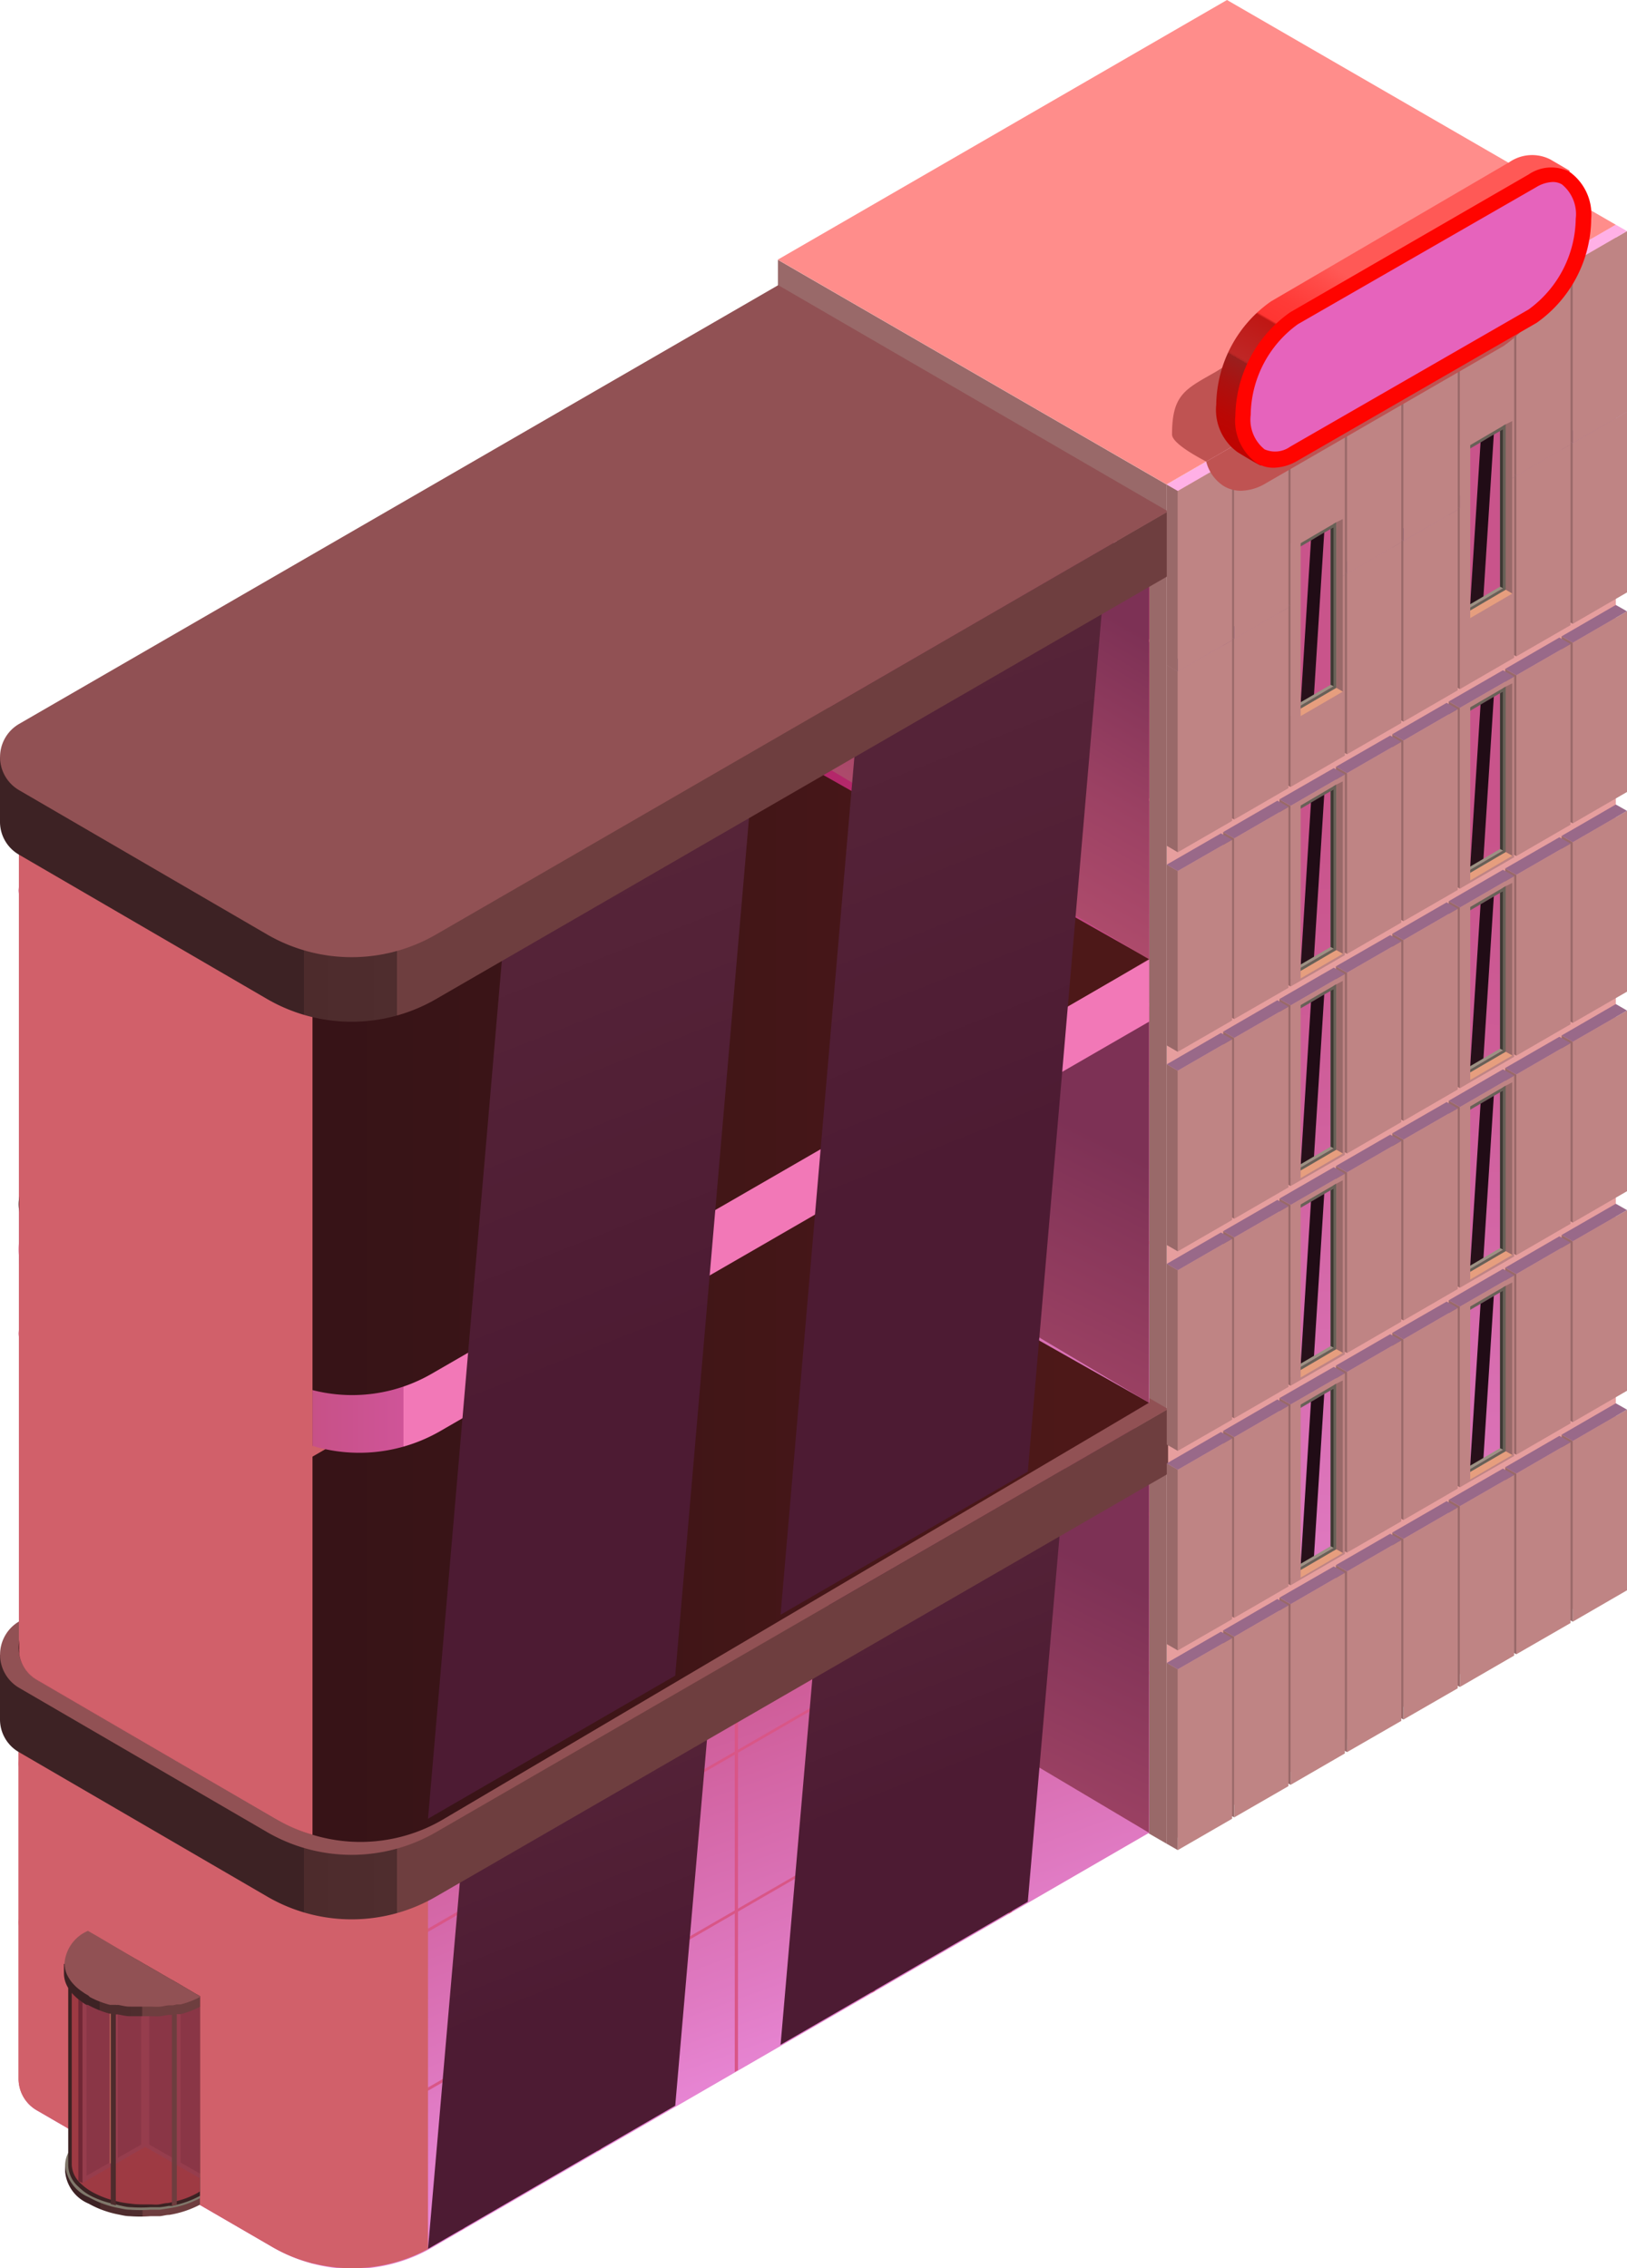 <svg xmlns="http://www.w3.org/2000/svg" xmlns:xlink="http://www.w3.org/1999/xlink" viewBox="0 0 110.43 153.91"><defs><style>.cls-1{isolation:isolate;}.cls-2{fill:#e69e9e;}.cls-3{fill:#996969;}.cls-4{fill:#ff8d8b;}.cls-5{fill:url(#Безымянный_градиент_22);}.cls-6{fill:#d95687;}.cls-6,.cls-62,.cls-7{mix-blend-mode:multiply;}.cls-7{fill:#d1606a;}.cls-10,.cls-16,.cls-17,.cls-18,.cls-19,.cls-21,.cls-22,.cls-40,.cls-45,.cls-47,.cls-49,.cls-51,.cls-53,.cls-55,.cls-57,.cls-59,.cls-61,.cls-8,.cls-9{mix-blend-mode:screen;}.cls-8{fill:url(#Безымянный_градиент_19);}.cls-9{fill:url(#Безымянный_градиент_12);}.cls-10{fill:url(#Безымянный_градиент_12-2);}.cls-11{fill:url(#Безымянный_градиент_11);}.cls-12{fill:#915154;}.cls-13{fill:url(#Безымянный_градиент_22-2);}.cls-14{fill:#f5a1c1;}.cls-15{fill:url(#Безымянный_градиент_22-3);}.cls-16{fill:url(#Безымянный_градиент_20);}.cls-17{fill:url(#Безымянный_градиент_19-2);}.cls-18{fill:url(#Безымянный_градиент_20-2);}.cls-19{fill:url(#Безымянный_градиент_19-3);}.cls-20{fill:url(#Безымянный_градиент_18);}.cls-21{fill:url(#Безымянный_градиент_12-3);}.cls-22{fill:url(#Безымянный_градиент_12-4);}.cls-23{fill:url(#Безымянный_градиент_11-2);}.cls-24{fill:url(#Безымянный_градиент_10);}.cls-25{fill:#80786b;}.cls-26{fill:#3c2223;}.cls-27{fill:#9e3a43;}.cls-28{fill:#702735;}.cls-29{fill:#963d4d;}.cls-30{fill:#8a3646;}.cls-31{fill:#bb6558;}.cls-32{fill:#4d2b2c;}.cls-33{fill:#6d3d3e;}.cls-34{fill:url(#Безымянный_градиент_10-2);}.cls-35{fill:#bf8484;}.cls-36{fill:#996989;}.cls-37{fill:#ffb0e6;}.cls-38{fill:#686157;}.cls-39{fill:url(#Безымянный_градиент_8);}.cls-40{fill:url(#Безымянный_градиент_6);}.cls-41{fill:#9c9283;}.cls-42{fill:#3d3933;}.cls-43{fill:#e69e7e;}.cls-44{fill:url(#Безымянный_градиент_8-2);}.cls-45{fill:url(#Безымянный_градиент_6-2);}.cls-46{fill:url(#Безымянный_градиент_8-3);}.cls-47{fill:url(#Безымянный_градиент_6-3);}.cls-48{fill:url(#Безымянный_градиент_8-4);}.cls-49{fill:url(#Безымянный_градиент_6-4);}.cls-50{fill:url(#Безымянный_градиент_8-5);}.cls-51{fill:url(#Безымянный_градиент_6-5);}.cls-52{fill:url(#Безымянный_градиент_8-6);}.cls-53{fill:url(#Безымянный_градиент_6-6);}.cls-54{fill:url(#Безымянный_градиент_8-7);}.cls-55{fill:url(#Безымянный_градиент_6-7);}.cls-56{fill:url(#Безымянный_градиент_8-8);}.cls-57{fill:url(#Безымянный_градиент_6-8);}.cls-58{fill:url(#Безымянный_градиент_8-9);}.cls-59{fill:url(#Безымянный_градиент_6-9);}.cls-60{fill:url(#Безымянный_градиент_8-10);}.cls-61{fill:url(#Безымянный_градиент_6-10);}.cls-62{fill:#bf5352;}.cls-63{fill:#e663bc;}.cls-64{fill:url(#Безымянный_градиент_2);}.cls-65{fill:#ff0400;}</style><linearGradient id="Безымянный_градиент_22" x1="48.25" y1="143.04" x2="29.67" y2="91.98" gradientUnits="userSpaceOnUse"><stop offset="0" stop-color="#e887d6"/><stop offset="0.14" stop-color="#df79c1"/><stop offset="0.45" stop-color="#cf5e9a"/><stop offset="0.61" stop-color="#c9548b"/><stop offset="1" stop-color="#b4276a"/></linearGradient><linearGradient id="Безымянный_градиент_19" x1="53.85" y1="142" x2="73.36" y2="102.3" gradientUnits="userSpaceOnUse"><stop offset="0" stop-color="#bf5473"/><stop offset="0.22" stop-color="#b54f6f"/><stop offset="0.59" stop-color="#9b4163"/><stop offset="0.93" stop-color="#7d3155"/></linearGradient><linearGradient id="Безымянный_градиент_12" x1="33.11" y1="117.9" x2="40.39" y2="136.4" gradientUnits="userSpaceOnUse"><stop offset="0" stop-color="#572539"/><stop offset="0.92" stop-color="#4d1b33"/><stop offset="0.93" stop-color="#4d1b33"/></linearGradient><linearGradient id="Безымянный_градиент_12-2" x1="57.04" y1="104.06" x2="64.32" y2="122.55" xlink:href="#Безымянный_градиент_12"/><linearGradient id="Безымянный_градиент_11" y1="112.92" x2="79.28" y2="112.92" gradientUnits="userSpaceOnUse"><stop offset="0.26" stop-color="#3d2224"/><stop offset="0.26" stop-color="#4d2b2c"/><stop offset="0.34" stop-color="#4f2d2e"/><stop offset="0.34" stop-color="#6e3e3f"/></linearGradient><linearGradient id="Безымянный_градиент_22-2" x1="48.25" y1="113.86" x2="29.67" y2="62.79" xlink:href="#Безымянный_градиент_22"/><linearGradient id="Безымянный_градиент_22-3" x1="57.91" y1="110.34" x2="39.33" y2="59.28" xlink:href="#Безымянный_градиент_22"/><linearGradient id="Безымянный_градиент_20" x1="1.27" y1="102.87" x2="77.98" y2="102.87" gradientUnits="userSpaceOnUse"><stop offset="0" stop-color="#301216"/><stop offset="0.41" stop-color="#3a1417"/><stop offset="0.93" stop-color="#4d1818"/></linearGradient><linearGradient id="Безымянный_градиент_19-2" x1="53.85" y1="112.81" x2="73.36" y2="73.11" xlink:href="#Безымянный_градиент_19"/><linearGradient id="Безымянный_градиент_20-2" x1="1.27" y1="72.78" x2="77.98" y2="72.78" xlink:href="#Безымянный_градиент_20"/><linearGradient id="Безымянный_градиент_19-3" x1="55.1" y1="64.09" x2="70.96" y2="36.63" xlink:href="#Безымянный_градиент_19"/><linearGradient id="Безымянный_градиент_18" x1="1.3" y1="81.84" x2="77.98" y2="81.84" gradientUnits="userSpaceOnUse"><stop offset="0.26" stop-color="#b54878"/><stop offset="0.26" stop-color="#c75187"/><stop offset="0.34" stop-color="#cf5498"/><stop offset="0.34" stop-color="#f278b7"/></linearGradient><linearGradient id="Безымянный_градиент_12-3" x1="29.28" y1="60.17" x2="43.18" y2="95.46" xlink:href="#Безымянный_градиент_12"/><linearGradient id="Безымянный_градиент_12-4" x1="53.21" y1="46.32" x2="67.11" y2="81.62" xlink:href="#Безымянный_градиент_12"/><linearGradient id="Безымянный_градиент_11-2" y1="52.02" x2="79.28" y2="52.02" xlink:href="#Безымянный_градиент_11"/><linearGradient id="Безымянный_градиент_10" x1="4.4" y1="147.38" x2="13.57" y2="147.38" gradientUnits="userSpaceOnUse"><stop offset="0.26" stop-color="#3d2224"/><stop offset="0.26" stop-color="#4d2b2c"/><stop offset="0.57" stop-color="#4f2d2e"/><stop offset="0.58" stop-color="#6e3e3f"/></linearGradient><linearGradient id="Безымянный_градиент_10-2" x1="4.34" y1="134.2" x2="13.57" y2="134.2" xlink:href="#Безымянный_градиент_10"/><linearGradient id="Безымянный_градиент_8" x1="-67.07" y1="122.85" x2="-63.45" y2="51.08" gradientTransform="translate(155.21)" gradientUnits="userSpaceOnUse"><stop offset="0" stop-color="#e887d6"/><stop offset="0.22" stop-color="#df79c1"/><stop offset="0.69" stop-color="#cf5e9a"/><stop offset="0.93" stop-color="#c9548b"/></linearGradient><linearGradient id="Безымянный_градиент_6" x1="-66.64" y1="109.35" x2="-66.08" y2="99.42" gradientTransform="translate(155.21)" gradientUnits="userSpaceOnUse"><stop offset="0" stop-color="#2b131d"/><stop offset="0.92" stop-color="#210c16"/><stop offset="0.93" stop-color="#210c16"/></linearGradient><linearGradient id="Безымянный_градиент_8-2" x1="-67.76" y1="122.81" x2="-64.14" y2="51.04" xlink:href="#Безымянный_градиент_8"/><linearGradient id="Безымянный_градиент_6-2" x1="-66.64" y1="95.77" x2="-66.08" y2="85.84" xlink:href="#Безымянный_градиент_6"/><linearGradient id="Безымянный_градиент_8-3" x1="-68.44" y1="122.78" x2="-64.82" y2="51.01" xlink:href="#Безымянный_градиент_8"/><linearGradient id="Безымянный_градиент_6-3" x1="-66.64" y1="82.24" x2="-66.08" y2="72.31" xlink:href="#Безымянный_градиент_6"/><linearGradient id="Безымянный_градиент_8-4" x1="-69.12" y1="122.74" x2="-65.5" y2="50.97" xlink:href="#Безымянный_градиент_8"/><linearGradient id="Безымянный_градиент_6-4" x1="-66.64" y1="68.69" x2="-66.08" y2="58.76" xlink:href="#Безымянный_градиент_6"/><linearGradient id="Безымянный_градиент_8-5" x1="-70.02" y1="122.7" x2="-66.4" y2="50.93" xlink:href="#Безымянный_градиент_8"/><linearGradient id="Безымянный_градиент_6-5" x1="-66.64" y1="50.9" x2="-66.08" y2="40.97" xlink:href="#Безымянный_градиент_6"/><linearGradient id="Безымянный_градиент_8-6" x1="-55.93" y1="123.41" x2="-52.31" y2="51.64" xlink:href="#Безымянный_градиент_8"/><linearGradient id="Безымянный_градиент_6-6" x1="-55.14" y1="102.7" x2="-54.58" y2="92.77" xlink:href="#Безымянный_градиент_6"/><linearGradient id="Безымянный_градиент_8-7" x1="-56.62" y1="123.37" x2="-53" y2="51.61" xlink:href="#Безымянный_градиент_8"/><linearGradient id="Безымянный_градиент_6-7" x1="-55.14" y1="89.12" x2="-54.58" y2="79.19" xlink:href="#Безымянный_градиент_6"/><linearGradient id="Безымянный_градиент_8-8" x1="-57.3" y1="123.34" x2="-53.68" y2="51.57" xlink:href="#Безымянный_градиент_8"/><linearGradient id="Безымянный_градиент_6-8" x1="-55.14" y1="75.59" x2="-54.58" y2="65.66" xlink:href="#Безымянный_градиент_6"/><linearGradient id="Безымянный_градиент_8-9" x1="-57.98" y1="123.3" x2="-54.36" y2="51.54" xlink:href="#Безымянный_градиент_8"/><linearGradient id="Безымянный_градиент_6-9" x1="-55.14" y1="62.04" x2="-54.58" y2="52.11" xlink:href="#Безымянный_градиент_6"/><linearGradient id="Безымянный_градиент_8-10" x1="-58.88" y1="123.26" x2="-55.26" y2="51.49" xlink:href="#Безымянный_градиент_8"/><linearGradient id="Безымянный_градиент_6-10" x1="-55.14" y1="44.25" x2="-54.58" y2="34.32" xlink:href="#Безымянный_градиент_6"/><linearGradient id="Безымянный_градиент_2" x1="87.45" y1="32.66" x2="94.51" y2="20.43" gradientUnits="userSpaceOnUse"><stop offset="0" stop-color="#bf0300"/><stop offset="0.12" stop-color="#ba0704"/><stop offset="0.26" stop-color="#ac110f"/><stop offset="0.39" stop-color="#991f1e"/><stop offset="0.39" stop-color="#af2423"/><stop offset="0.4" stop-color="#bf2726"/><stop offset="0.62" stop-color="#bf1714"/><stop offset="0.63" stop-color="#fa3330"/><stop offset="0.63" stop-color="#ff3532"/><stop offset="0.75" stop-color="#ff3b38"/><stop offset="0.91" stop-color="#ff4c49"/><stop offset="1" stop-color="#ff5956"/></linearGradient></defs><g class="cls-1"><g id="Слой_2" data-name="Слой 2"><g id="Layer_1" data-name="Layer 1"><polygon class="cls-2" points="79.19 125.11 109.67 107.48 109.67 15.25 79.19 32.88 79.19 125.11"/><polygon class="cls-3" points="79.19 125.11 52.8 109.86 52.8 17.63 79.19 32.88 79.19 125.11"/><polygon class="cls-4" points="79.18 32.87 52.79 17.62 83.28 0 109.67 15.25 79.18 32.87"/><path class="cls-5" d="M54.58,110.79l-1.66-1L1.29,114v27.09a2.42,2.42,0,0,0,1.24,2.13l16,9.28a10.79,10.79,0,0,0,10.82,0L78,124.36V97.28Z"/><path class="cls-6" d="M29.31,130.72a10.83,10.83,0,0,1-10.82,0l-16-9.29a2.41,2.41,0,0,1-1.23-2,2.43,2.43,0,0,0,1.23,2.23l16,9.28a10.79,10.79,0,0,0,10.82,0L78,102.81v-.19Z"/><path class="cls-6" d="M29.31,141.5a10.83,10.83,0,0,1-10.82,0l-16-9.29a2.41,2.41,0,0,1-1.23-2,2.43,2.43,0,0,0,1.23,2.23l16,9.28a10.79,10.79,0,0,0,10.82,0L78,113.59v-.19Z"/><polygon class="cls-6" points="40.8 116.14 40.8 145.83 40.57 145.96 40.57 116.14 40.8 116.14"/><polygon class="cls-6" points="31.5 121.61 31.5 151.2 31.28 151.33 31.28 121.61 31.5 121.61"/><polygon class="cls-6" points="68.69 99.72 68.69 129.73 68.46 129.86 68.46 99.72 68.69 99.72"/><polygon class="cls-6" points="59.39 105.19 59.39 135.1 59.17 135.22 59.17 105.19 59.39 105.19"/><polygon class="cls-6" points="50.09 110.67 50.09 140.47 49.87 140.59 49.87 110.67 50.09 110.67"/><path class="cls-6" d="M2.72,113.85V143.3l-.2-.12a0,0,0,0,1,0,0V113.87Z"/><polygon class="cls-6" points="12.02 113.1 12.02 148.7 11.8 148.57 11.8 113.12 12.02 113.1"/><path class="cls-6" d="M21.32,118.47V153.6a1.8,1.8,0,0,1-.22-.06V118.47Z"/><path class="cls-7" d="M29.05,118.13v34.48a10.82,10.82,0,0,1-10.56-.15l-16-9.28a2.45,2.45,0,0,1-1.23-2.13V114h0v-2.91a.13.13,0,0,1,0-.06C1.29,110.15,29.05,118.13,29.05,118.13Z"/><polygon class="cls-8" points="77.98 124.36 54.53 110.42 54.53 109.15 76.21 96.47 77.98 97.52 77.98 124.36"/><polygon class="cls-9" points="48.51 112.01 45.83 142.88 29.05 152.6 31.73 121.73 48.51 112.01"/><polygon class="cls-10" points="72.44 98.17 69.76 129.04 52.98 138.75 55.66 107.88 72.44 98.17"/><path class="cls-7" d="M18.15,128.7a11,11,0,0,0,3.06,1.22v23.65a10.64,10.64,0,0,1-2.72-1.1l-16-9.29a2.45,2.45,0,0,1-1.23-2.13V118.9h0Z"/><path class="cls-11" d="M56.26,108.92l-1.76-1L0,112.28v4.37a2.56,2.56,0,0,0,1.3,2.25l16.85,9.8a11.39,11.39,0,0,0,11.43,0L79.28,100V95.61Z"/><path class="cls-12" d="M79.28,95.61l-49.7,28.72a11.44,11.44,0,0,1-11.43,0L1.3,114.53a2.61,2.61,0,0,1,0-4.51L52.82,80.26Z"/><path class="cls-13" d="M54.58,81.6l-1.66-1L1.29,84.78v27.08A2.42,2.42,0,0,0,2.53,114l16,9.29a10.83,10.83,0,0,0,10.82,0L78,95.18V68.09Z"/><path class="cls-6" d="M29.31,101.53a10.79,10.79,0,0,1-10.82,0l-16-9.28a2.43,2.43,0,0,1-1.23-2,2.42,2.42,0,0,0,1.23,2.22l16,9.29a10.83,10.83,0,0,0,10.82,0L78,73.63v-.2Z"/><path class="cls-6" d="M29.31,112.31a10.79,10.79,0,0,1-10.82,0L2.53,103a2.43,2.43,0,0,1-1.23-2,2.42,2.42,0,0,0,1.23,2.22l16,9.29a10.83,10.83,0,0,0,10.82,0L78,84.41v-.2Z"/><polygon class="cls-6" points="40.8 86.95 40.8 116.65 40.57 116.78 40.57 86.95 40.8 86.95"/><polygon class="cls-6" points="31.5 92.42 31.5 122.02 31.28 122.15 31.28 92.42 31.5 92.42"/><polygon class="cls-6" points="68.69 70.53 68.69 100.54 68.46 100.67 68.46 70.53 68.69 70.53"/><polygon class="cls-6" points="59.39 76 59.39 105.91 59.17 106.04 59.17 76 59.39 76"/><polygon class="cls-6" points="50.09 81.48 50.09 111.28 49.87 111.41 49.87 81.48 50.09 81.48"/><path class="cls-6" d="M2.72,84.67v29.44l-.2-.11,0,0V84.68Z"/><polygon class="cls-6" points="12.02 83.92 12.02 119.52 11.8 119.39 11.8 83.94 12.02 83.92"/><path class="cls-6" d="M21.32,89.28v35.13l-.22,0V89.28Z"/><path class="cls-14" d="M78,68.09,29.31,96.19a10.79,10.79,0,0,1-10.82,0l-16-9.28a2.45,2.45,0,0,1,0-4.26l50.39-29.1Z"/><path class="cls-12" d="M78,65.08,29.91,92.86a11,11,0,0,1-11,0L2.56,83.38a2.51,2.51,0,0,1,0-4.35l49.83-28.8Z"/><path class="cls-15" d="M54.58,51.54l-1.66-1L1.29,54.72V81.8a2.42,2.42,0,0,0,1.24,2.13l16,9.28a10.79,10.79,0,0,0,10.82,0L78,65.11V38Z"/><path class="cls-6" d="M29.31,71.47a10.83,10.83,0,0,1-10.82,0l-16-9.28a2.44,2.44,0,0,1-1.23-2,2.43,2.43,0,0,0,1.23,2.23l16,9.28a10.79,10.79,0,0,0,10.82,0L78,43.56v-.19Z"/><path class="cls-6" d="M29.31,82.25a10.83,10.83,0,0,1-10.82,0L2.53,73a2.44,2.44,0,0,1-1.23-2,2.43,2.43,0,0,0,1.23,2.23l16,9.28a10.79,10.79,0,0,0,10.82,0L78,54.34v-.19Z"/><polygon class="cls-6" points="40.8 56.89 40.8 86.58 40.57 86.71 40.57 56.89 40.8 56.89"/><polygon class="cls-6" points="31.5 62.36 31.5 91.95 31.28 92.08 31.28 62.36 31.5 62.36"/><polygon class="cls-6" points="68.69 40.47 68.69 70.48 68.46 70.61 68.46 40.47 68.69 40.47"/><polygon class="cls-6" points="59.39 45.94 59.39 75.85 59.17 75.98 59.17 45.94 59.39 45.94"/><polygon class="cls-6" points="50.09 51.42 50.09 81.22 49.87 81.34 49.87 51.42 50.09 51.42"/><path class="cls-6" d="M2.72,54.6V84.05l-.2-.12h0V54.62Z"/><polygon class="cls-6" points="12.02 53.85 12.02 89.45 11.8 89.32 11.8 53.87 12.02 53.85"/><path class="cls-6" d="M21.32,59.22V94.35l-.22,0V59.22Z"/><path class="cls-14" d="M78,38,29.31,66.13a10.83,10.83,0,0,1-10.82,0l-16-9.28a2.46,2.46,0,0,1,0-4.27L52.92,23.49Z"/><path class="cls-7" d="M29.05,52.49v70.93a10.82,10.82,0,0,1-10.56-.14L2.52,114a2.48,2.48,0,0,1-1.23-2.14V84.78h0V81.87a.2.2,0,0,1,0-.07V54.72Z"/><path class="cls-16" d="M78,95.18,30,123.5a11.08,11.08,0,0,1-11.08,0L2.53,114a2.51,2.51,0,0,1,0-4.36L52.48,80.76Z"/><polygon class="cls-17" points="77.98 95.18 54.53 81.24 54.53 79.97 76.21 67.29 77.98 68.33 77.98 95.18"/><path class="cls-18" d="M78,65.08,30,93.4a11.08,11.08,0,0,1-11.08,0L2.53,83.9a2.52,2.52,0,0,1,0-4.37L52.48,50.67Z"/><polygon class="cls-19" points="77.98 65.08 54.53 51.14 54.53 24.46 77.98 38.24 77.98 65.08"/><path class="cls-20" d="M18.49,93.21l-16-9.28A2.43,2.43,0,0,1,1.3,81.87v3.57a2.48,2.48,0,0,0,1.26,2.17l16.3,9.48a11,11,0,0,0,11.05,0L78,69.32V65.11L29.31,93.21A10.79,10.79,0,0,1,18.49,93.21Z"/><path class="cls-7" d="M21.21,53.12V124.5a10.52,10.52,0,0,1-2.35-1L2.52,114A2.45,2.45,0,0,1,1.3,112.2V112a.37.37,0,0,1,0-.11V84.78h0V81.86a.13.13,0,0,1,0-.06V54.72Z"/><polygon class="cls-21" points="51.15 51.89 45.83 113.7 29.05 123.41 34.37 61.6 51.15 51.89"/><polygon class="cls-22" points="75.08 38.05 69.76 99.86 52.98 109.57 58.3 47.76 75.08 38.05"/><path class="cls-23" d="M56.26,48,54.5,47,0,51.37v4.38A2.57,2.57,0,0,0,1.3,58l16.85,9.8a11.44,11.44,0,0,0,11.43,0l49.7-28.72V34.7Z"/><path class="cls-12" d="M79.28,34.7,29.58,63.42a11.44,11.44,0,0,1-11.43,0L1.3,53.62a2.6,2.6,0,0,1,0-4.5L52.82,19.35Z"/><path class="cls-24" d="M13.57,145.18v4.42a6.88,6.88,0,0,1-2.08.69c-.21,0-.42.07-.64.09l-.65,0a9.23,9.23,0,0,1-1.39,0c-.27,0-.54-.07-.79-.12a6.73,6.73,0,0,1-2-.73,2.61,2.61,0,0,1-1.6-2.18h0v-.49h.08a1.38,1.38,0,0,1,.15-.36,1.67,1.67,0,0,1,.24-.37,3.88,3.88,0,0,1,.45-.46,2.83,2.83,0,0,1,.28-.2,1.27,1.27,0,0,1,.27-.18l.1-.06a6.44,6.44,0,0,1,1.48-.59h.07l.21-.05.13,0,.14,0a9.1,9.1,0,0,1,1.58-.17h.55a8.41,8.41,0,0,1,1.51.17h.07l.26.07h0a1.05,1.05,0,0,1,.24.06h0A6.63,6.63,0,0,1,13.57,145.18Z"/><path class="cls-25" d="M13.57,144.74v4.42a6.61,6.61,0,0,1-2.08.68l-.64.1-.65,0a9.23,9.23,0,0,1-1.39,0c-.27,0-.54-.07-.79-.12a6.73,6.73,0,0,1-2-.73,2.63,2.63,0,0,1-1.6-2.16v-.07a1.87,1.87,0,0,1,.23-.81,2.12,2.12,0,0,1,.24-.37,3.82,3.82,0,0,1,.45-.45L5.6,145a1.78,1.78,0,0,1,.27-.17.27.27,0,0,1,.1-.06,6.44,6.44,0,0,1,1.48-.59h0l0,0h0l.21,0,.13,0,.14,0a9.1,9.1,0,0,1,1.58-.17h.55a9.44,9.44,0,0,1,1.51.18h.07l.26.06h0l.23.06,0,0h0A6.07,6.07,0,0,1,13.57,144.74Z"/><path class="cls-26" d="M13.57,135.45V149l0,0a6.32,6.32,0,0,1-1.56.6l-.33.08-.22,0a6,6,0,0,1-.61.09l-.63,0a9.85,9.85,0,0,1-1.33,0c-.26,0-.51-.07-.76-.12l-.23-.06-.34-.08A6.36,6.36,0,0,1,6.16,149a3.61,3.61,0,0,1-.85-.63,2,2,0,0,1-.68-1.44V133.26H9.77l.08.05.12.06.22.13,1.45.84.33.19h0l.12.06.15.09,1,.6Z"/><path class="cls-27" d="M13.57,135.45V148.7l-.16.1a5.61,5.61,0,0,1-1.44.56l-.33.08-.26.05c-.19,0-.39.06-.59.09s-.4,0-.62,0H9.83c-.3,0-.61,0-.95-.05a7.38,7.38,0,0,1-.74-.11l-.28-.07-.34-.09a6.07,6.07,0,0,1-1.24-.51,3.61,3.61,0,0,1-.8-.59,1.8,1.8,0,0,1-.61-1.27V133.5h5.32l1.45.84.33.19h0l.12.06.15.09,1,.6Z"/><polygon class="cls-28" points="7.45 146.77 5.6 148.12 5.32 148 5.32 135.32 7.45 134.1 7.62 134.19 7.45 146.77"/><polygon class="cls-29" points="7.72 146.9 5.6 148.12 5.6 135.44 7.72 134.22 7.72 146.9"/><polygon class="cls-30" points="5.87 135.6 7.45 134.7 7.45 146.74 5.87 147.64 5.87 135.6"/><polygon class="cls-31" points="9.74 133.24 9.74 133.26 9.73 133.5 9.68 136.32 9.67 136.98 9.61 143.89 9.6 144.33 9.6 144.33 9.58 145.55 7.86 146.8 7.72 146.9 7.52 146.81 7.45 146.78 7.45 134.1 7.52 134.06 7.86 133.87 8.49 133.5 8.92 133.26 9.34 133.01 9.59 133.15 9.74 133.24"/><polygon class="cls-29" points="9.85 133.31 9.85 145.68 7.86 146.82 7.72 146.9 7.72 134.22 7.86 134.15 8.98 133.5 9.41 133.26 9.59 133.15 9.74 133.24 9.77 133.26 9.85 133.31"/><polygon class="cls-30" points="8 134.38 9.58 133.48 9.58 145.52 8 146.42 8 134.38"/><polygon class="cls-31" points="12.26 134.69 12.26 146.78 11.98 146.9 11.97 146.89 11.64 146.65 10.13 145.55 10.13 145.52 10.11 144.34 10.1 143.89 10.04 136.98 10.02 136.32 9.97 133.5 9.97 133.37 10.19 133.5 11.64 134.34 11.97 134.53 11.98 134.53 12.1 134.6 12.26 134.69"/><polygon class="cls-29" points="11.98 134.53 11.98 146.9 11.97 146.89 11.64 146.7 9.85 145.68 9.85 133.31 9.97 133.37 10.19 133.5 11.64 134.34 11.97 134.53 11.98 134.53"/><polygon class="cls-30" points="11.71 134.38 10.13 133.48 10.13 145.52 11.71 146.42 11.71 134.38"/><polygon class="cls-31" points="13.57 135.45 13.57 147.73 12.26 146.78 12.21 144.65 12.21 144.2 12.14 136.71 12.13 136.05 12.1 134.6 12.26 134.69 13.29 135.29 13.57 135.45"/><polygon class="cls-29" points="13.57 135.45 13.57 147.81 11.98 146.9 11.98 134.53 12.1 134.6 12.26 134.69 13.29 135.29 13.57 135.45"/><polygon class="cls-30" points="13.57 135.45 13.57 147.49 12.26 146.74 12.26 134.7 13.29 135.29 13.57 135.45"/><path class="cls-32" d="M7.52,132.84v16.72l.34.08v-16.8Z"/><path class="cls-33" d="M12,134.53v15.08l-.33.08V134.34Z"/><path class="cls-34" d="M13.57,135.45v.72a6,6,0,0,1-1.31.5h0l-.11,0-.16,0h0l-.26.05-.07,0-.13,0c-.22,0-.43.07-.65.09s-.44,0-.66,0H9.58l-.78,0c-.27,0-.54-.08-.8-.12H8l-.13,0-.13,0-.16-.05H7.45a6.83,6.83,0,0,1-1.49-.6l-.09,0a1.78,1.78,0,0,1-.27-.17l-.28-.21a3.71,3.71,0,0,1-.45-.43,2.36,2.36,0,0,1-.24-.34,1.86,1.86,0,0,1-.29-1h0v-.63h.12a3.1,3.1,0,0,1,1.47-1.53,4.73,4.73,0,0,1,.64-.31L9.34,133l.25.14.15.09,0,0,.08.05.12.06.22.13,1.45.84.33.19h0l.12.06.15.09,1,.6Z"/><path class="cls-12" d="M13.57,135.45v.06a6,6,0,0,1-1.31.5h0l-.13,0-.14,0h0a2,2,0,0,1-.26.06h-.07l-.13,0c-.22,0-.43.07-.65.09s-.44,0-.66,0H9.58l-.78,0c-.27,0-.54-.08-.8-.12H8a.31.31,0,0,1-.13,0l-.13,0-.15,0-.06,0-.07,0h0a6.31,6.31,0,0,1-1.36-.53L6,135.41l-.15-.09a1.82,1.82,0,0,1-.23-.15,3.36,3.36,0,0,1-.71-.62,2.36,2.36,0,0,1-.24-.34,1.85,1.85,0,0,1-.29-1,2.61,2.61,0,0,1,1.59-2.19h0l.63.36L9.34,133l.25.14.15.09,0,0,.08.05.12.06.22.13,1.45.84.33.19h0l.12.06.15.09,1,.6Z"/><polygon class="cls-35" points="110.43 95.65 110.43 107.91 106.75 110.04 106.75 97.78 110.43 95.65"/><polygon class="cls-3" points="105.99 97.35 105.99 109.61 106.75 110.04 106.75 97.78 105.99 97.35"/><polygon class="cls-36" points="109.67 95.22 105.99 97.35 106.75 97.78 110.43 95.65 109.67 95.22"/><polygon class="cls-35" points="106.6 97.86 106.6 110.13 102.92 112.25 102.92 99.99 106.6 97.86"/><polygon class="cls-3" points="102.16 99.56 102.16 111.82 102.92 112.25 102.92 99.99 102.16 99.56"/><polygon class="cls-36" points="105.84 97.43 102.16 99.56 102.92 99.99 106.6 97.86 105.84 97.43"/><polygon class="cls-35" points="102.77 100.08 102.77 112.34 99.09 114.47 99.09 102.2 102.77 100.08"/><polygon class="cls-3" points="98.33 101.77 98.33 114.04 99.09 114.47 99.09 102.2 98.33 101.77"/><polygon class="cls-36" points="102.01 99.65 98.33 101.77 99.09 102.2 102.77 100.08 102.01 99.65"/><polygon class="cls-35" points="98.94 102.29 98.94 114.56 95.26 116.68 95.26 104.42 98.94 102.29"/><polygon class="cls-3" points="94.5 103.99 94.5 116.25 95.26 116.68 95.26 104.42 94.5 103.99"/><polygon class="cls-36" points="98.19 101.86 94.5 103.99 95.26 104.42 98.94 102.29 98.19 101.86"/><polygon class="cls-35" points="95.11 104.5 95.11 116.77 91.43 118.89 91.43 106.63 95.11 104.5"/><polygon class="cls-3" points="90.67 106.2 90.67 118.46 91.43 118.89 91.43 106.63 90.67 106.2"/><polygon class="cls-36" points="94.36 104.07 90.67 106.2 91.43 106.63 95.11 104.5 94.36 104.07"/><polygon class="cls-35" points="91.28 106.72 91.28 118.98 87.6 121.11 87.6 108.85 91.28 106.72"/><polygon class="cls-3" points="86.84 108.41 86.84 120.68 87.6 121.11 87.6 108.85 86.84 108.41"/><polygon class="cls-36" points="90.53 106.29 86.84 108.41 87.6 108.85 91.28 106.72 90.53 106.29"/><polygon class="cls-35" points="87.45 108.93 87.45 121.2 83.77 123.32 83.77 111.06 87.45 108.93"/><polygon class="cls-3" points="83.02 110.63 83.02 122.89 83.77 123.32 83.77 111.06 83.02 110.63"/><polygon class="cls-36" points="86.7 108.5 83.02 110.63 83.77 111.06 87.45 108.93 86.7 108.5"/><polygon class="cls-35" points="83.63 111.15 83.63 123.41 79.94 125.54 79.94 113.27 83.63 111.15"/><polygon class="cls-3" points="79.19 112.84 79.19 125.11 79.94 125.54 79.94 113.27 79.19 112.84"/><polygon class="cls-36" points="82.87 110.72 79.19 112.84 79.94 113.27 83.63 111.15 82.87 110.72"/><polygon class="cls-35" points="110.43 82.11 110.43 94.37 106.75 96.5 106.75 84.23 110.43 82.11"/><polygon class="cls-3" points="105.99 83.8 105.99 96.07 106.75 96.5 106.75 84.23 105.99 83.8"/><polygon class="cls-36" points="109.67 81.68 105.99 83.8 106.75 84.23 110.43 82.11 109.67 81.68"/><polygon class="cls-35" points="106.6 84.32 106.6 96.58 102.92 98.71 102.92 86.45 106.6 84.32"/><polygon class="cls-3" points="102.16 86.02 102.16 98.28 102.92 98.71 102.92 86.45 102.16 86.02"/><polygon class="cls-36" points="105.84 83.89 102.16 86.02 102.92 86.45 106.6 84.32 105.84 83.89"/><polygon class="cls-35" points="102.77 86.54 102.77 98.8 99.09 100.92 99.09 88.66 102.77 86.54"/><polygon class="cls-3" points="98.33 88.23 98.33 100.49 99.09 100.92 99.09 88.66 98.33 88.23"/><polygon class="cls-36" points="102.01 86.1 98.33 88.23 99.09 88.66 102.77 86.54 102.01 86.1"/><polygon class="cls-35" points="98.94 88.75 98.94 101.01 95.26 103.14 95.26 90.88 98.94 88.75"/><polygon class="cls-3" points="94.5 90.44 94.5 102.71 95.26 103.14 95.26 90.88 94.5 90.44"/><polygon class="cls-36" points="98.19 88.32 94.5 90.44 95.26 90.88 98.94 88.75 98.19 88.32"/><polygon class="cls-35" points="95.11 90.96 95.11 103.23 91.43 105.35 91.43 93.09 95.11 90.96"/><polygon class="cls-3" points="90.67 92.66 90.67 104.92 91.43 105.35 91.43 93.09 90.67 92.66"/><polygon class="cls-36" points="94.36 90.53 90.67 92.66 91.43 93.09 95.11 90.96 94.36 90.53"/><polygon class="cls-35" points="91.28 93.18 91.28 105.44 87.6 107.57 87.6 95.3 91.28 93.18"/><polygon class="cls-3" points="86.84 94.87 86.84 107.14 87.6 107.57 87.6 95.3 86.84 94.87"/><polygon class="cls-36" points="90.53 92.75 86.84 94.87 87.6 95.3 91.28 93.18 90.53 92.75"/><polygon class="cls-35" points="87.45 95.39 87.45 107.65 83.77 109.78 83.77 97.52 87.45 95.39"/><polygon class="cls-3" points="83.02 97.09 83.02 109.35 83.77 109.78 83.77 97.52 83.02 97.09"/><polygon class="cls-36" points="86.7 94.96 83.02 97.09 83.77 97.52 87.45 95.39 86.7 94.96"/><polygon class="cls-35" points="83.63 97.6 83.63 109.87 79.94 111.99 79.94 99.73 83.63 97.6"/><polygon class="cls-3" points="79.19 99.3 79.19 111.56 79.94 111.99 79.94 99.73 79.19 99.3"/><polygon class="cls-36" points="82.87 97.17 79.19 99.3 79.94 99.73 83.63 97.6 82.87 97.17"/><polygon class="cls-35" points="110.43 68.57 110.43 80.83 106.75 82.96 106.75 70.69 110.43 68.57"/><polygon class="cls-3" points="105.99 70.26 105.99 82.53 106.75 82.96 106.75 70.69 105.99 70.26"/><polygon class="cls-36" points="109.67 68.13 105.99 70.26 106.75 70.69 110.43 68.57 109.67 68.13"/><polygon class="cls-35" points="106.6 70.78 106.6 83.04 102.92 85.17 102.92 72.91 106.6 70.78"/><polygon class="cls-3" points="102.16 72.47 102.16 84.74 102.92 85.17 102.92 72.91 102.16 72.47"/><polygon class="cls-36" points="105.84 70.35 102.16 72.47 102.92 72.91 106.6 70.78 105.84 70.35"/><polygon class="cls-35" points="102.77 72.99 102.77 85.26 99.09 87.38 99.09 75.12 102.77 72.99"/><polygon class="cls-3" points="98.33 74.69 98.33 86.95 99.09 87.38 99.09 75.12 98.33 74.69"/><polygon class="cls-36" points="102.01 72.56 98.33 74.69 99.09 75.12 102.77 72.99 102.01 72.56"/><polygon class="cls-35" points="98.94 75.21 98.94 87.47 95.26 89.6 95.26 77.33 98.94 75.21"/><polygon class="cls-3" points="94.5 76.9 94.5 89.17 95.26 89.6 95.26 77.33 94.5 76.9"/><polygon class="cls-36" points="98.19 74.78 94.5 76.9 95.26 77.33 98.94 75.21 98.19 74.78"/><polygon class="cls-35" points="95.11 77.42 95.11 89.68 91.43 91.81 91.43 79.55 95.11 77.42"/><polygon class="cls-3" points="90.67 79.12 90.67 91.38 91.43 91.81 91.43 79.55 90.67 79.12"/><polygon class="cls-36" points="94.36 76.99 90.67 79.12 91.43 79.55 95.11 77.42 94.36 76.99"/><polygon class="cls-35" points="91.28 79.64 91.28 91.9 87.6 94.03 87.6 81.76 91.28 79.64"/><polygon class="cls-3" points="86.84 81.33 86.84 93.59 87.6 94.03 87.6 81.76 86.84 81.33"/><polygon class="cls-36" points="90.53 79.2 86.84 81.33 87.6 81.76 91.28 79.64 90.53 79.2"/><polygon class="cls-35" points="87.45 81.85 87.45 94.11 83.77 96.24 83.77 83.97 87.45 81.85"/><polygon class="cls-3" points="83.02 83.54 83.02 95.81 83.77 96.24 83.77 83.97 83.02 83.54"/><polygon class="cls-36" points="86.7 81.42 83.02 83.54 83.77 83.97 87.45 81.85 86.7 81.42"/><polygon class="cls-35" points="83.63 84.06 83.63 96.33 79.94 98.45 79.94 86.19 83.63 84.06"/><polygon class="cls-3" points="79.19 85.76 79.19 98.02 79.94 98.45 79.94 86.19 79.19 85.76"/><polygon class="cls-36" points="82.87 83.63 79.19 85.76 79.94 86.19 83.63 84.06 82.87 83.63"/><polygon class="cls-35" points="110.43 55.02 110.43 67.29 106.75 69.41 106.75 57.15 110.43 55.02"/><polygon class="cls-3" points="105.99 56.72 105.99 68.98 106.75 69.41 106.75 57.15 105.99 56.72"/><polygon class="cls-36" points="109.67 54.59 105.99 56.72 106.75 57.15 110.43 55.02 109.67 54.59"/><polygon class="cls-35" points="106.6 57.24 106.6 69.5 102.92 71.63 102.92 59.36 106.6 57.24"/><polygon class="cls-3" points="102.16 58.93 102.16 71.2 102.92 71.63 102.92 59.36 102.16 58.93"/><polygon class="cls-36" points="105.84 56.81 102.16 58.93 102.92 59.36 106.6 57.24 105.84 56.81"/><polygon class="cls-35" points="102.77 59.45 102.77 71.71 99.09 73.84 99.09 61.58 102.77 59.45"/><polygon class="cls-3" points="98.33 61.15 98.33 73.41 99.09 73.84 99.09 61.58 98.33 61.15"/><polygon class="cls-36" points="102.01 59.02 98.33 61.15 99.09 61.58 102.77 59.45 102.01 59.02"/><polygon class="cls-35" points="98.94 61.66 98.94 73.93 95.26 76.06 95.26 63.79 98.94 61.66"/><polygon class="cls-3" points="94.5 63.36 94.5 75.62 95.26 76.06 95.26 63.79 94.5 63.36"/><polygon class="cls-36" points="98.19 61.23 94.5 63.36 95.26 63.79 98.94 61.66 98.19 61.23"/><polygon class="cls-35" points="95.11 63.88 95.11 76.14 91.43 78.27 91.43 66 95.11 63.88"/><polygon class="cls-3" points="90.67 65.57 90.67 77.84 91.43 78.27 91.43 66 90.67 65.57"/><polygon class="cls-36" points="94.36 63.45 90.67 65.57 91.43 66 95.11 63.88 94.36 63.45"/><polygon class="cls-35" points="91.28 66.09 91.28 78.36 87.6 80.48 87.6 68.22 91.28 66.09"/><polygon class="cls-3" points="86.84 67.79 86.84 80.05 87.6 80.48 87.6 68.22 86.84 67.79"/><polygon class="cls-36" points="90.53 65.66 86.84 67.79 87.6 68.22 91.28 66.09 90.53 65.66"/><polygon class="cls-35" points="87.45 68.31 87.45 80.57 83.77 82.7 83.77 70.43 87.45 68.31"/><polygon class="cls-3" points="83.02 70 83.02 82.26 83.77 82.7 83.77 70.43 83.02 70"/><polygon class="cls-36" points="86.7 67.87 83.02 70 83.77 70.43 87.45 68.31 86.7 67.87"/><polygon class="cls-35" points="83.63 70.52 83.63 82.78 79.94 84.91 79.94 72.65 83.63 70.52"/><polygon class="cls-3" points="79.19 72.22 79.19 84.48 79.94 84.91 79.94 72.65 79.19 72.22"/><polygon class="cls-36" points="82.87 70.09 79.19 72.22 79.94 72.65 83.63 70.52 82.87 70.09"/><polygon class="cls-35" points="110.43 41.48 110.43 53.74 106.75 55.87 106.75 43.61 110.43 41.48"/><polygon class="cls-3" points="105.99 43.18 105.99 55.44 106.75 55.87 106.75 43.61 105.99 43.18"/><polygon class="cls-36" points="109.67 41.05 105.99 43.18 106.75 43.61 110.43 41.48 109.67 41.05"/><polygon class="cls-35" points="106.6 43.7 106.6 55.96 102.92 58.09 102.92 45.82 106.6 43.7"/><polygon class="cls-3" points="102.16 45.39 102.16 57.65 102.92 58.09 102.92 45.82 102.16 45.39"/><polygon class="cls-36" points="105.84 43.26 102.16 45.39 102.92 45.82 106.6 43.7 105.84 43.26"/><polygon class="cls-35" points="102.77 45.91 102.77 58.17 99.09 60.3 99.09 48.03 102.77 45.91"/><polygon class="cls-3" points="98.33 47.6 98.33 59.87 99.09 60.3 99.09 48.03 98.33 47.6"/><polygon class="cls-36" points="102.01 45.48 98.33 47.6 99.09 48.03 102.77 45.91 102.01 45.48"/><polygon class="cls-35" points="98.94 48.12 98.94 60.39 95.26 62.51 95.26 50.25 98.94 48.12"/><polygon class="cls-3" points="94.5 49.82 94.5 62.08 95.26 62.51 95.26 50.25 94.5 49.82"/><polygon class="cls-36" points="98.19 47.69 94.5 49.82 95.26 50.25 98.94 48.12 98.19 47.69"/><polygon class="cls-35" points="95.11 50.34 95.11 62.6 91.43 64.73 91.43 52.46 95.11 50.34"/><polygon class="cls-3" points="90.67 52.03 90.67 64.3 91.43 64.73 91.43 52.46 90.67 52.03"/><polygon class="cls-36" points="94.36 49.91 90.67 52.03 91.43 52.46 95.11 50.34 94.36 49.91"/><polygon class="cls-35" points="91.28 52.55 91.28 64.81 87.6 66.94 87.6 54.68 91.28 52.55"/><polygon class="cls-3" points="86.84 54.24 86.84 66.51 87.6 66.94 87.6 54.68 86.84 54.24"/><polygon class="cls-36" points="90.53 52.12 86.84 54.24 87.6 54.68 91.28 52.55 90.53 52.12"/><polygon class="cls-35" points="87.45 54.76 87.45 67.03 83.77 69.15 83.77 56.89 87.45 54.76"/><polygon class="cls-3" points="83.02 56.46 83.02 68.72 83.77 69.15 83.77 56.89 83.02 56.46"/><polygon class="cls-36" points="86.7 54.33 83.02 56.46 83.77 56.89 87.45 54.76 86.7 54.33"/><polygon class="cls-35" points="83.63 56.98 83.63 69.24 79.94 71.37 79.94 59.1 83.63 56.98"/><polygon class="cls-3" points="79.19 58.67 79.19 70.94 79.94 71.37 79.94 59.1 79.19 58.67"/><polygon class="cls-36" points="82.87 56.55 79.19 58.67 79.94 59.1 83.63 56.98 82.87 56.55"/><polygon class="cls-35" points="110.43 27.94 110.43 40.2 106.75 42.33 106.75 30.07 110.43 27.94"/><polygon class="cls-3" points="105.99 29.63 105.99 41.9 106.75 42.33 106.75 30.07 105.99 29.63"/><polygon class="cls-36" points="109.67 27.51 105.99 29.63 106.75 30.07 110.43 27.94 109.67 27.51"/><polygon class="cls-35" points="106.6 30.15 106.6 42.42 102.92 44.54 102.92 32.28 106.6 30.15"/><polygon class="cls-3" points="102.16 31.85 102.16 44.11 102.92 44.54 102.92 32.28 102.16 31.85"/><polygon class="cls-36" points="105.84 29.72 102.16 31.85 102.92 32.28 106.6 30.15 105.84 29.72"/><polygon class="cls-35" points="102.77 32.37 102.77 44.63 99.09 46.76 99.09 34.49 102.77 32.37"/><polygon class="cls-3" points="98.33 34.06 98.33 46.33 99.09 46.76 99.09 34.49 98.33 34.06"/><polygon class="cls-36" points="102.01 31.93 98.33 34.06 99.09 34.49 102.77 32.37 102.01 31.93"/><polygon class="cls-35" points="98.94 34.58 98.94 46.84 95.26 48.97 95.26 36.71 98.94 34.58"/><polygon class="cls-3" points="94.5 36.27 94.5 48.54 95.26 48.97 95.26 36.71 94.5 36.27"/><polygon class="cls-36" points="98.19 34.15 94.5 36.27 95.26 36.71 98.94 34.58 98.19 34.15"/><polygon class="cls-35" points="95.11 36.79 95.11 49.06 91.43 51.18 91.43 38.92 95.11 36.79"/><polygon class="cls-3" points="90.67 38.49 90.67 50.75 91.43 51.18 91.43 38.92 90.67 38.49"/><polygon class="cls-36" points="94.36 36.36 90.67 38.49 91.43 38.92 95.11 36.79 94.36 36.36"/><polygon class="cls-35" points="91.28 39.01 91.28 51.27 87.6 53.4 87.6 41.13 91.28 39.01"/><polygon class="cls-3" points="86.84 40.7 86.84 52.97 87.6 53.4 87.6 41.13 86.84 40.7"/><polygon class="cls-36" points="90.53 38.58 86.84 40.7 87.6 41.13 91.28 39.01 90.53 38.58"/><polygon class="cls-35" points="87.45 41.22 87.45 53.48 83.77 55.61 83.77 43.35 87.45 41.22"/><polygon class="cls-3" points="83.02 42.92 83.02 55.18 83.77 55.61 83.77 43.35 83.02 42.92"/><polygon class="cls-36" points="86.7 40.79 83.02 42.92 83.77 43.35 87.45 41.22 86.7 40.79"/><polygon class="cls-35" points="83.63 43.44 83.63 55.7 79.94 57.83 79.94 45.56 83.63 43.44"/><polygon class="cls-3" points="79.19 45.13 79.19 57.39 79.94 57.83 79.94 45.56 79.19 45.13"/><polygon class="cls-36" points="82.87 43 79.19 45.13 79.94 45.56 83.63 43.44 82.87 43"/><polygon class="cls-35" points="110.43 15.68 110.43 27.95 106.75 30.07 106.75 17.81 110.43 15.68"/><polygon class="cls-3" points="105.99 17.38 105.99 29.64 106.75 30.07 106.75 17.81 105.99 17.38"/><polygon class="cls-37" points="109.67 15.25 105.99 17.38 106.75 17.81 110.43 15.68 109.67 15.25"/><polygon class="cls-35" points="106.6 17.9 106.6 30.16 102.92 32.29 102.92 20.02 106.6 17.9"/><polygon class="cls-3" points="102.16 19.59 102.16 31.86 102.92 32.29 102.92 20.02 102.16 19.59"/><polygon class="cls-37" points="105.84 17.47 102.16 19.59 102.92 20.02 106.6 17.9 105.84 17.47"/><polygon class="cls-35" points="102.77 20.11 102.77 32.37 99.09 34.5 99.09 22.24 102.77 20.11"/><polygon class="cls-3" points="98.33 21.81 98.33 34.07 99.09 34.5 99.09 22.24 98.33 21.81"/><polygon class="cls-37" points="102.01 19.68 98.33 21.81 99.09 22.24 102.77 20.11 102.01 19.68"/><polygon class="cls-35" points="98.94 22.32 98.94 34.59 95.26 36.71 95.26 24.45 98.94 22.32"/><polygon class="cls-3" points="94.5 24.02 94.5 36.28 95.26 36.71 95.26 24.45 94.5 24.02"/><polygon class="cls-37" points="98.19 21.89 94.5 24.02 95.26 24.45 98.94 22.32 98.19 21.89"/><polygon class="cls-35" points="95.11 24.54 95.11 36.8 91.43 38.93 91.43 26.66 95.11 24.54"/><polygon class="cls-3" points="90.67 26.23 90.67 38.5 91.43 38.93 91.43 26.66 90.67 26.23"/><polygon class="cls-37" points="94.36 24.11 90.67 26.23 91.43 26.66 95.11 24.54 94.36 24.11"/><polygon class="cls-35" points="91.28 26.75 91.28 39.02 87.6 41.14 87.6 28.88 91.28 26.75"/><polygon class="cls-3" points="86.84 28.45 86.84 40.71 87.6 41.14 87.6 28.88 86.84 28.45"/><polygon class="cls-37" points="90.53 26.32 86.84 28.45 87.6 28.88 91.28 26.75 90.53 26.32"/><polygon class="cls-35" points="87.45 28.97 87.45 41.23 83.77 43.36 83.77 31.09 87.45 28.97"/><polygon class="cls-3" points="83.02 30.66 83.02 42.92 83.77 43.36 83.77 31.09 83.02 30.66"/><polygon class="cls-37" points="86.7 28.54 83.02 30.66 83.77 31.09 87.45 28.97 86.7 28.54"/><polygon class="cls-35" points="83.63 31.18 83.63 43.44 79.94 45.57 79.94 33.31 83.63 31.18"/><polygon class="cls-3" points="79.19 32.88 79.19 45.14 79.94 45.57 79.94 33.31 79.19 32.88"/><polygon class="cls-37" points="82.87 30.75 79.19 32.88 79.94 33.31 83.63 31.18 82.87 30.75"/><polygon class="cls-38" points="90.7 93.89 87.85 95.56 87.85 106.79 90.7 105.13 90.7 93.89"/><polygon class="cls-39" points="88.04 95.67 90.51 94.23 90.51 105.02 88.04 106.46 88.04 95.67"/><polygon class="cls-40" points="89.88 94.59 89.18 105.67 88.28 106.2 88.98 95.12 89.88 94.59"/><polygon class="cls-41" points="90.31 94.34 90.31 104.92 88.04 106.25 88.04 106.46 90.51 105.02 90.51 94.23 90.31 94.34"/><polygon class="cls-38" points="90.51 105.24 90.7 105.13 90.7 93.89 90.51 94.01 90.51 105.24"/><polygon class="cls-42" points="90.51 105.02 90.31 104.92 90.31 94.34 90.51 94.23 90.51 105.02"/><polygon class="cls-38" points="87.85 106.79 88.04 106.68 88.04 95.45 87.85 95.56 87.85 106.79"/><polygon class="cls-3" points="91.14 93.67 91.14 105.38 90.7 105.13 90.7 93.89 91.14 93.67"/><polygon class="cls-43" points="91.14 105.38 88.28 107.05 87.85 106.79 90.7 105.13 91.14 105.38"/><polygon class="cls-35" points="87.59 95.34 88.28 95.15 88.28 107.05 87.59 107.05 87.59 95.34"/><polygon class="cls-38" points="90.7 80.32 87.85 81.98 87.85 93.22 90.7 91.55 90.7 80.32"/><polygon class="cls-44" points="88.04 82.09 90.51 80.65 90.51 91.44 88.04 92.88 88.04 82.09"/><polygon class="cls-45" points="89.88 81.01 89.18 92.09 88.28 92.62 88.98 81.54 89.88 81.01"/><polygon class="cls-41" points="90.31 80.77 90.31 91.34 88.04 92.67 88.04 92.88 90.51 91.44 90.51 80.65 90.31 80.77"/><polygon class="cls-38" points="90.51 91.66 90.7 91.55 90.7 80.32 90.51 80.43 90.51 91.66"/><polygon class="cls-42" points="90.51 91.44 90.31 91.34 90.31 80.77 90.51 80.65 90.51 91.44"/><polygon class="cls-38" points="87.85 93.22 88.04 93.1 88.04 81.87 87.85 81.98 87.85 93.22"/><polygon class="cls-3" points="91.14 80.09 91.14 91.8 90.7 91.55 90.7 80.32 91.14 80.09"/><polygon class="cls-43" points="91.14 91.8 88.28 93.47 87.85 93.22 90.7 91.55 91.14 91.8"/><polygon class="cls-35" points="87.59 81.76 88.28 81.57 88.28 93.47 87.59 93.47 87.59 81.76"/><polygon class="cls-38" points="90.7 66.79 87.85 68.45 87.85 79.68 90.7 78.02 90.7 66.79"/><polygon class="cls-46" points="88.04 68.56 90.51 67.12 90.51 77.91 88.04 79.35 88.04 68.56"/><polygon class="cls-47" points="89.88 67.48 89.18 78.56 88.28 79.09 88.98 68.01 89.88 67.48"/><polygon class="cls-41" points="90.31 67.23 90.31 77.81 88.04 79.14 88.04 79.35 90.51 77.91 90.51 67.12 90.31 67.23"/><polygon class="cls-38" points="90.51 78.13 90.7 78.02 90.7 66.79 90.51 66.9 90.51 78.13"/><polygon class="cls-42" points="90.51 77.91 90.31 77.81 90.31 67.23 90.51 67.12 90.51 77.91"/><polygon class="cls-38" points="87.85 79.68 88.04 79.57 88.04 68.34 87.85 68.45 87.85 79.68"/><polygon class="cls-3" points="91.14 66.56 91.14 78.27 90.7 78.02 90.7 66.79 91.14 66.56"/><polygon class="cls-43" points="91.14 78.27 88.28 79.94 87.85 79.68 90.7 78.02 91.14 78.27"/><polygon class="cls-35" points="87.59 68.23 88.28 68.04 88.28 79.94 87.59 79.94 87.59 68.23"/><polygon class="cls-38" points="90.7 53.24 87.85 54.91 87.85 66.14 90.7 64.47 90.7 53.24"/><polygon class="cls-48" points="88.04 55.02 90.51 53.57 90.51 64.36 88.04 65.8 88.04 55.02"/><polygon class="cls-49" points="89.88 53.93 89.18 65.01 88.28 65.55 88.98 54.46 89.88 53.93"/><polygon class="cls-41" points="90.31 53.69 90.31 64.26 88.04 65.59 88.04 65.8 90.51 64.36 90.51 53.57 90.31 53.69"/><polygon class="cls-38" points="90.51 64.58 90.7 64.47 90.7 53.24 90.51 53.35 90.51 64.58"/><polygon class="cls-42" points="90.51 64.36 90.31 64.26 90.31 53.69 90.51 53.57 90.51 64.36"/><polygon class="cls-38" points="87.85 66.14 88.04 66.03 88.04 54.79 87.85 54.91 87.85 66.14"/><polygon class="cls-3" points="91.14 53.02 91.14 64.72 90.7 64.47 90.7 53.24 91.14 53.02"/><polygon class="cls-43" points="91.14 64.72 88.28 66.39 87.85 66.14 90.7 64.47 91.14 64.72"/><polygon class="cls-35" points="87.59 54.68 88.28 54.49 88.28 66.39 87.59 66.39 87.59 54.68"/><polygon class="cls-38" points="90.7 35.44 87.85 37.11 87.85 48.34 90.7 46.68 90.7 35.44"/><polygon class="cls-50" points="88.04 37.22 90.51 35.78 90.51 46.56 88.04 48.01 88.04 37.22"/><polygon class="cls-51" points="89.88 36.13 89.18 47.22 88.28 47.75 88.98 36.67 89.88 36.13"/><polygon class="cls-41" points="90.31 35.89 90.31 46.47 88.04 47.79 88.04 48.01 90.51 46.56 90.51 35.78 90.31 35.89"/><polygon class="cls-38" points="90.51 46.79 90.7 46.68 90.7 35.44 90.51 35.55 90.51 46.79"/><polygon class="cls-42" points="90.51 46.56 90.31 46.47 90.31 35.89 90.51 35.78 90.51 46.56"/><polygon class="cls-38" points="87.85 48.34 88.04 48.23 88.04 37 87.85 37.11 87.85 48.34"/><polygon class="cls-3" points="91.14 35.22 91.14 46.93 90.7 46.68 90.7 35.44 91.14 35.22"/><polygon class="cls-43" points="91.14 46.93 88.28 48.59 87.85 48.34 90.7 46.68 91.14 46.93"/><polygon class="cls-35" points="87.59 36.89 88.28 36.7 88.28 48.59 87.59 48.59 87.59 36.89"/><polygon class="cls-38" points="102.2 87.25 99.35 88.91 99.35 100.14 102.2 98.48 102.2 87.25"/><polygon class="cls-52" points="99.55 89.02 102.01 87.58 102.01 98.36 99.55 99.81 99.55 89.02"/><polygon class="cls-53" points="101.39 87.94 100.68 99.02 99.78 99.55 100.49 88.47 101.39 87.94"/><polygon class="cls-41" points="101.81 87.69 101.81 98.27 99.55 99.59 99.55 99.81 102.01 98.36 102.01 87.58 101.81 87.69"/><polygon class="cls-38" points="102.01 98.59 102.2 98.48 102.2 87.25 102.01 87.36 102.01 98.59"/><polygon class="cls-42" points="102.01 98.36 101.81 98.27 101.81 87.69 102.01 87.58 102.01 98.36"/><polygon class="cls-38" points="99.35 100.14 99.55 100.03 99.55 88.8 99.35 88.91 99.35 100.14"/><polygon class="cls-3" points="102.64 87.02 102.64 98.73 102.2 98.48 102.2 87.25 102.64 87.02"/><polygon class="cls-43" points="102.64 98.73 99.79 100.39 99.35 100.14 102.2 98.48 102.64 98.73"/><polygon class="cls-35" points="99.1 88.69 99.79 88.5 99.79 100.39 99.1 100.39 99.1 88.69"/><polygon class="cls-38" points="102.2 73.67 99.35 75.33 99.35 86.56 102.2 84.9 102.2 73.67"/><polygon class="cls-54" points="99.55 75.44 102.01 74 102.01 84.79 99.55 86.23 99.55 75.44"/><polygon class="cls-55" points="101.39 74.36 100.68 85.44 99.78 85.97 100.49 74.89 101.39 74.36"/><polygon class="cls-41" points="101.81 74.11 101.81 84.69 99.55 86.02 99.55 86.23 102.01 84.79 102.01 74 101.81 74.11"/><polygon class="cls-38" points="102.01 85.01 102.2 84.9 102.2 73.67 102.01 73.78 102.01 85.01"/><polygon class="cls-42" points="102.01 84.79 101.81 84.69 101.81 74.11 102.01 74 102.01 84.79"/><polygon class="cls-38" points="99.35 86.56 99.55 86.45 99.55 75.22 99.35 75.33 99.35 86.56"/><polygon class="cls-3" points="102.64 73.44 102.64 85.15 102.2 84.9 102.2 73.67 102.64 73.44"/><polygon class="cls-43" points="102.64 85.15 99.79 86.82 99.35 86.56 102.2 84.9 102.64 85.15"/><polygon class="cls-35" points="99.1 75.11 99.79 74.92 99.79 86.82 99.1 86.82 99.1 75.11"/><polygon class="cls-38" points="102.2 60.13 99.35 61.8 99.35 73.03 102.2 71.37 102.2 60.13"/><polygon class="cls-56" points="99.55 61.91 102.01 60.47 102.01 71.26 99.55 72.7 99.55 61.91"/><polygon class="cls-57" points="101.39 60.83 100.68 71.91 99.78 72.44 100.49 61.36 101.39 60.83"/><polygon class="cls-41" points="101.81 60.58 101.81 71.16 99.55 72.48 99.55 72.7 102.01 71.26 102.01 60.47 101.81 60.58"/><polygon class="cls-38" points="102.01 71.48 102.2 71.37 102.2 60.13 102.01 60.24 102.01 71.48"/><polygon class="cls-42" points="102.01 71.26 101.81 71.16 101.81 60.58 102.01 60.47 102.01 71.26"/><polygon class="cls-38" points="99.35 73.03 99.55 72.92 99.55 61.69 99.35 61.8 99.35 73.03"/><polygon class="cls-3" points="102.64 59.91 102.64 71.62 102.2 71.37 102.2 60.13 102.64 59.91"/><polygon class="cls-43" points="102.64 71.62 99.79 73.28 99.35 73.03 102.2 71.37 102.64 71.62"/><polygon class="cls-35" points="99.1 61.58 99.79 61.39 99.79 73.28 99.1 73.28 99.1 61.58"/><polygon class="cls-38" points="102.2 46.59 99.35 48.25 99.35 59.49 102.2 57.82 102.2 46.59"/><polygon class="cls-58" points="99.55 48.37 102.01 46.92 102.01 57.71 99.55 59.15 99.55 48.37"/><polygon class="cls-59" points="101.39 47.28 100.68 58.36 99.78 58.9 100.49 47.81 101.39 47.28"/><polygon class="cls-41" points="101.81 47.04 101.81 57.61 99.55 58.94 99.55 59.15 102.01 57.71 102.01 46.92 101.81 47.04"/><polygon class="cls-38" points="102.01 57.93 102.2 57.82 102.2 46.59 102.01 46.7 102.01 57.93"/><polygon class="cls-42" points="102.01 57.71 101.81 57.61 101.81 47.04 102.01 46.92 102.01 57.71"/><polygon class="cls-38" points="99.35 59.49 99.55 59.38 99.55 48.14 99.35 48.25 99.35 59.49"/><polygon class="cls-3" points="102.64 46.37 102.64 58.07 102.2 57.82 102.2 46.59 102.64 46.37"/><polygon class="cls-43" points="102.64 58.07 99.79 59.74 99.35 59.49 102.2 57.82 102.64 58.07"/><polygon class="cls-35" points="99.1 48.03 99.79 47.84 99.79 59.74 99.1 59.74 99.1 48.03"/><polygon class="cls-38" points="102.2 28.79 99.35 30.46 99.35 41.69 102.2 40.02 102.2 28.79"/><polygon class="cls-60" points="99.55 30.57 102.01 29.13 102.01 39.91 99.55 41.36 99.55 30.57"/><polygon class="cls-61" points="101.39 29.48 100.68 40.57 99.78 41.1 100.49 30.02 101.39 29.48"/><polygon class="cls-41" points="101.81 29.24 101.81 39.81 99.55 41.14 99.55 41.36 102.01 39.91 102.01 29.13 101.81 29.24"/><polygon class="cls-38" points="102.01 40.14 102.2 40.02 102.2 28.79 102.01 28.9 102.01 40.14"/><polygon class="cls-42" points="102.01 39.91 101.81 39.81 101.81 29.24 102.01 29.13 102.01 39.91"/><polygon class="cls-38" points="99.35 41.69 99.55 41.58 99.55 30.35 99.35 30.46 99.35 41.69"/><polygon class="cls-3" points="102.64 28.57 102.64 40.28 102.2 40.02 102.2 28.79 102.64 28.57"/><polygon class="cls-43" points="102.64 40.28 99.79 41.94 99.35 41.69 102.2 40.02 102.64 40.28"/><polygon class="cls-35" points="99.1 30.24 99.79 30.05 99.79 41.94 99.1 41.94 99.1 30.24"/><path class="cls-62" d="M81.87,31.32A2.76,2.76,0,0,0,83.09,33a2.26,2.26,0,0,0,1.14.3,3.36,3.36,0,0,0,1.64-.48l16.18-9.34a8.58,8.58,0,0,0,3.61-5.87Z"/><path class="cls-62" d="M105.76,16.39a6.72,6.72,0,0,1-.1,1.18L81.87,31.32c-.64-.34-2.32-1.25-2.32-1.84,0-2.75.93-3.08,3-4.27l19-11.88a2.69,2.69,0,0,1,2.77-.18A3.54,3.54,0,0,1,105.76,16.39Z"/><path class="cls-63" d="M102.71,20.7,86.53,30c-1.91,1.1-3.46-.06-3.46-2.61h0a8.26,8.26,0,0,1,3.46-6.59l16.18-9.35c1.91-1.1,3.45.07,3.45,2.61h0C106.16,16.64,104.62,19.6,102.71,20.7Z"/><path class="cls-64" d="M85.15,31c-.27,0,.66.67.41.58s-1.43-.82-1.55-.89a3.54,3.54,0,0,1-1.46-3.24,8.69,8.69,0,0,1,3.72-7L102.45,11a2.73,2.73,0,0,1,2.78-.18l1.3.76S105.05,20,103,21.15L86.79,30.49A3.25,3.25,0,0,1,85.15,31Z"/><path class="cls-63" d="M104,21.46,87.83,30.8c-1.91,1.1-3.46-.07-3.46-2.61h0a8.26,8.26,0,0,1,3.46-6.59L104,12.25c1.91-1.1,3.45.07,3.45,2.61h0C107.46,17.4,105.92,20.36,104,21.46Z"/><path class="cls-65" d="M86.45,31.74a2.17,2.17,0,0,1-1.14-.31,3.54,3.54,0,0,1-1.46-3.24,8.72,8.72,0,0,1,3.72-7l16.18-9.35a2.73,2.73,0,0,1,2.78-.18A3.56,3.56,0,0,1,108,14.86a8.73,8.73,0,0,1-3.71,7.05L88.09,31.25A3.35,3.35,0,0,1,86.45,31.74Zm18.93-19.39a2.31,2.31,0,0,0-1.11.35L88.09,22a7.7,7.7,0,0,0-3.2,6.15,2.58,2.58,0,0,0,.94,2.34,1.77,1.77,0,0,0,1.74-.18L103.75,21a7.73,7.73,0,0,0,3.2-6.15,2.6,2.6,0,0,0-.94-2.34A1.22,1.22,0,0,0,105.38,12.35Z"/></g></g></g></svg>